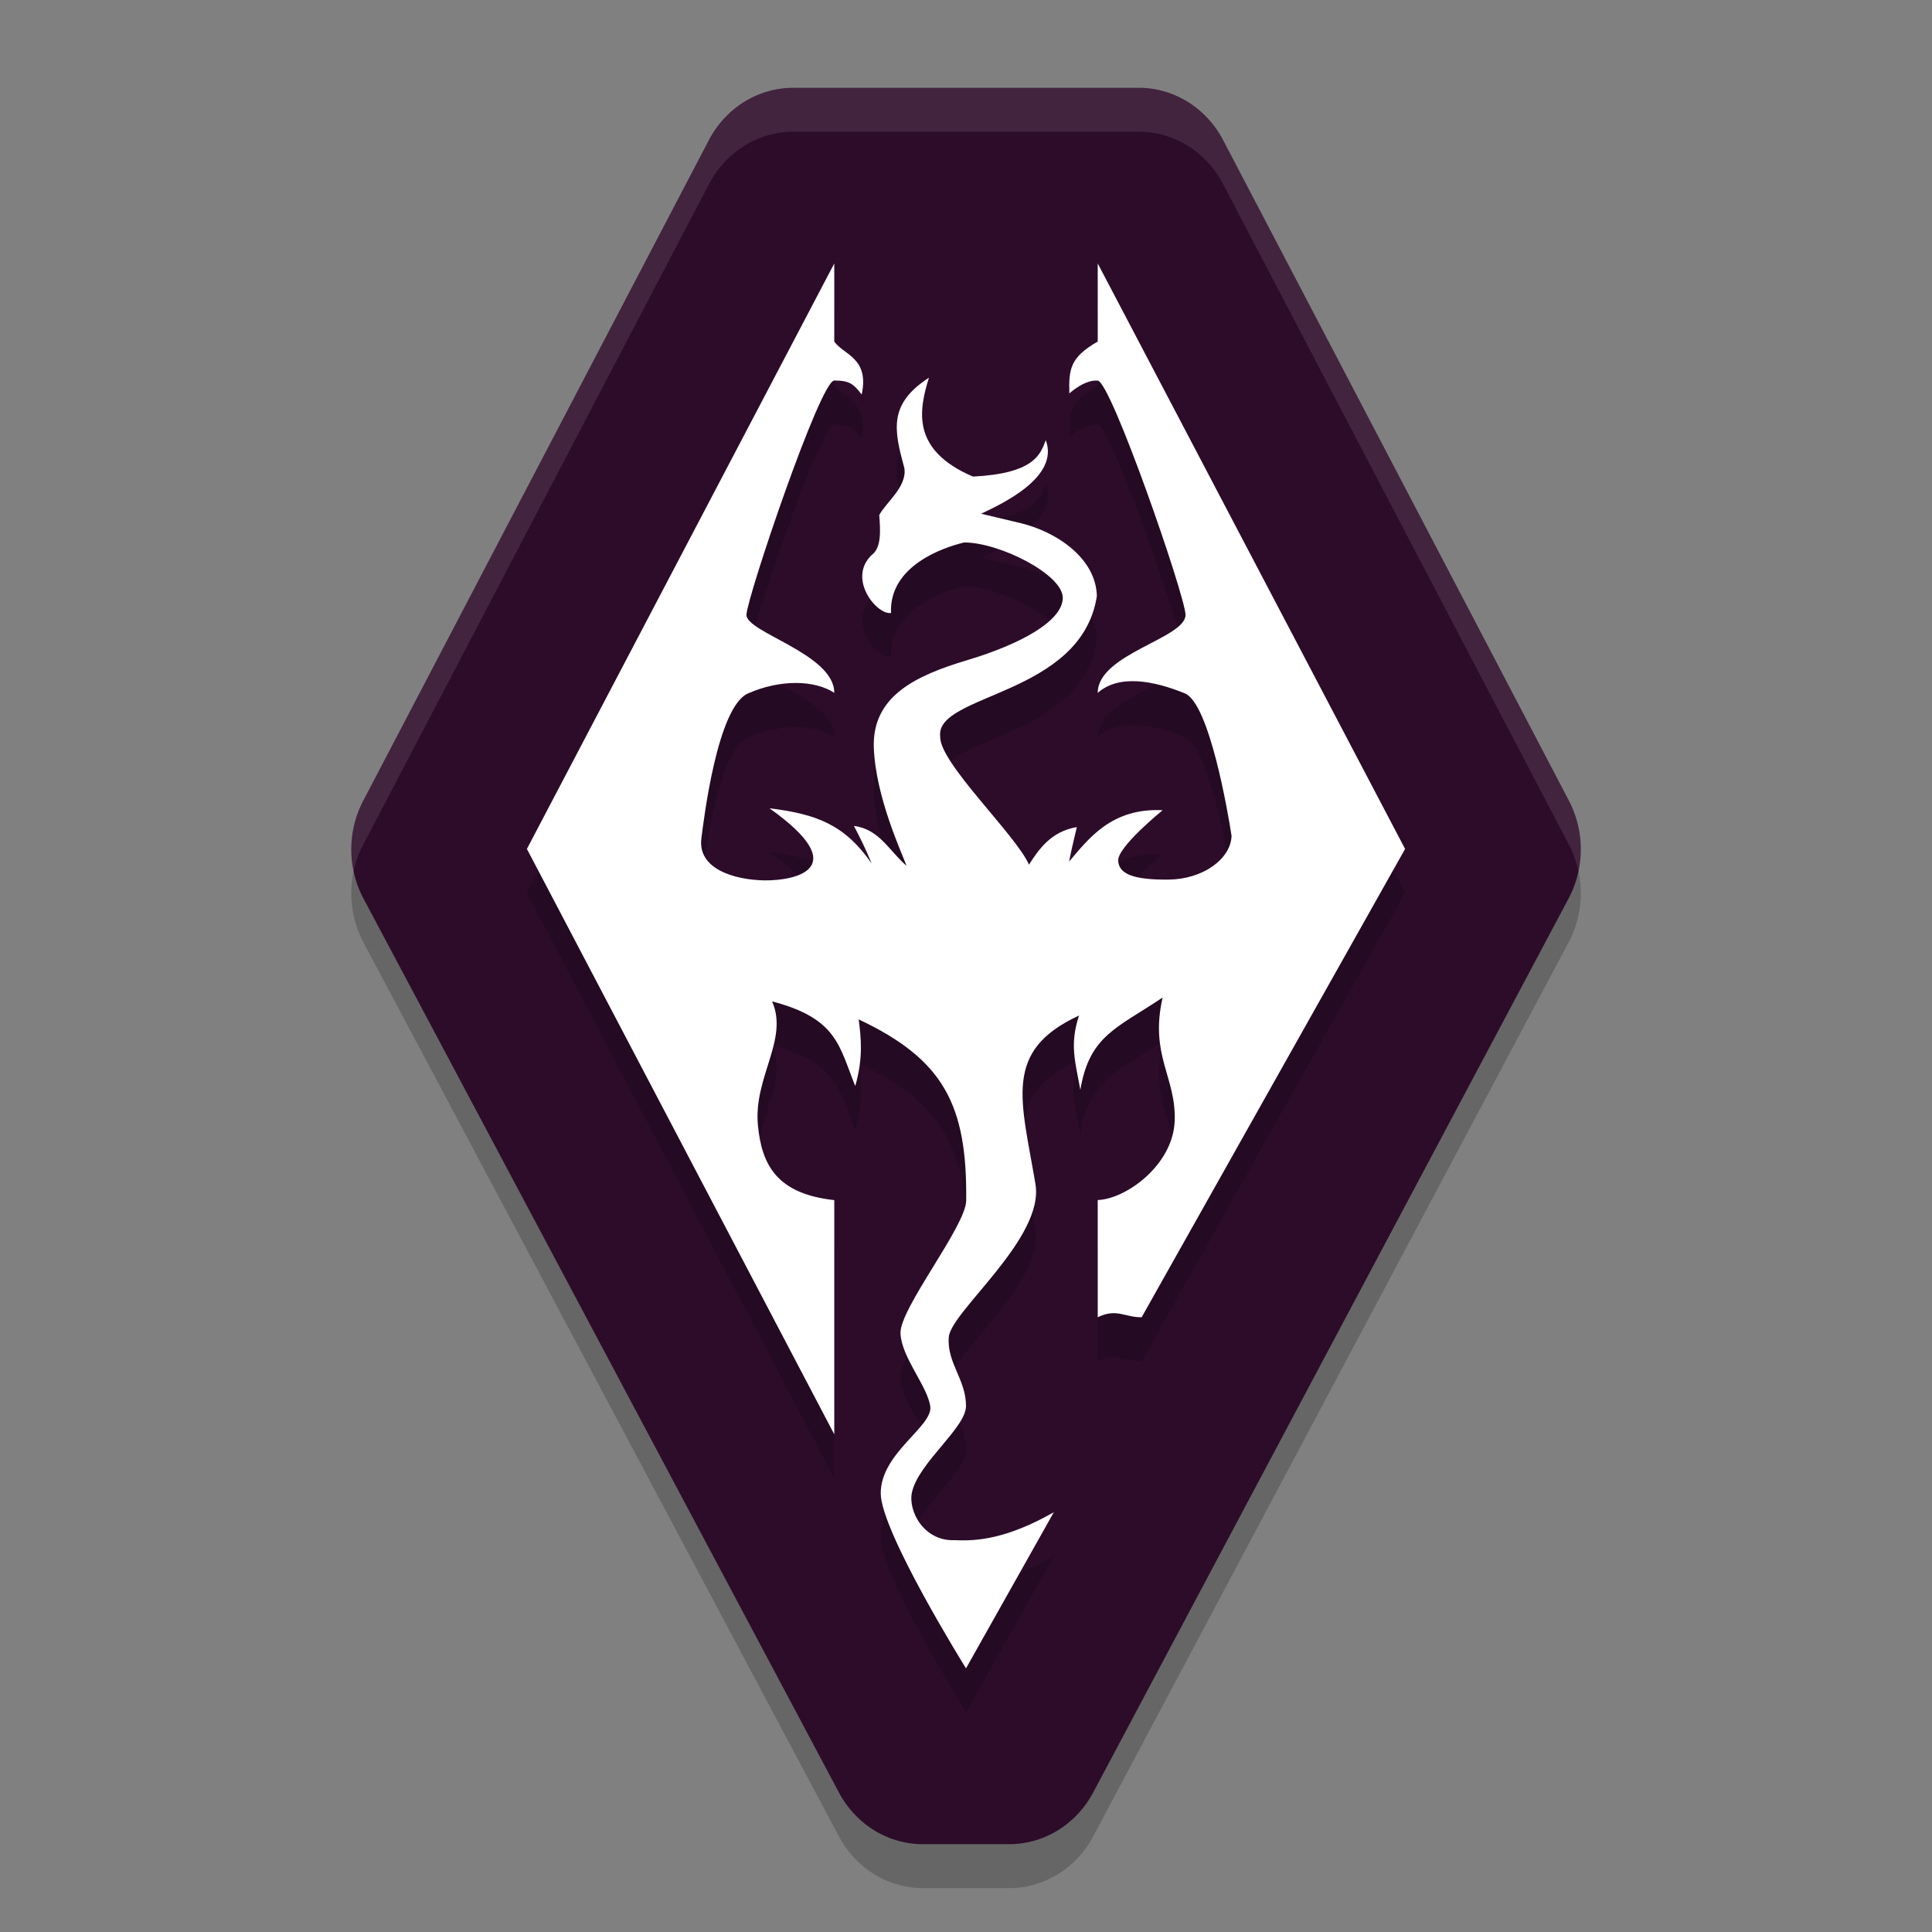 <svg xmlns="http://www.w3.org/2000/svg" width="22" height="22" version="1.1">
 <rect width="100%" height="100%" fill="#808080" stroke="none"/>
 <path style="opacity:0.2" d="M 9.032,1.5 A 1.095,1.149 0 0 0 8.072,2.096 L 4.135,9.62 a 1.095,1.149 0 0 0 0.004,1.112 L 9.552,20.91 A 1.095,1.149 0 0 0 10.508,21.5 h 0.984 a 1.095,1.149 0 0 0 0.957,-0.59 l 5.413,-10.179 a 1.095,1.149 0 0 0 0.004,-1.112 L 13.928,2.096 A 1.095,1.149 0 0 0 12.968,1.5 Z"/>
 <path style="fill:#2d0c2a" d="M 9.032,1 A 1.095,1.149 0 0 0 8.072,1.596 L 4.135,9.12 a 1.095,1.149 0 0 0 0.004,1.112 L 9.552,20.41 A 1.095,1.149 0 0 0 10.508,21 h 0.984 a 1.095,1.149 0 0 0 0.957,-0.59 l 5.413,-10.179 a 1.095,1.149 0 0 0 0.004,-1.112 L 13.928,1.596 A 1.095,1.149 0 0 0 12.968,1 Z"/>
 <path style="opacity:0.2" d="m 9.5,3.5 -3.5,6.667 3.5,6.667 v -2.667 c -0.643,-0.071 -0.827,-0.388 -0.87,-0.858 -0.049,-0.544 0.353,-0.971 0.162,-1.405 0.743,0.195 0.761,0.505 0.947,0.964 0.092,-0.32 0.066,-0.553 0.039,-0.759 0.964,0.455 1.237,0.969 1.224,2.064 -0.004,0.293 -0.763,1.234 -0.748,1.513 0.015,0.279 0.305,0.595 0.339,0.829 0.033,0.23 -0.564,0.53 -0.564,0.99 0,0.436 0.971,1.994 0.971,1.994 l 1,-1.778 c -0.531,0.302 -0.874,0.331 -1.123,0.318 -0.356,0.018 -0.54,-0.332 -0.492,-0.546 0.076,-0.339 0.615,-0.732 0.615,-0.983 0,-0.3 -0.22,-0.492 -0.196,-0.784 0.025,-0.292 1.09,-1.124 0.987,-1.741 -0.162,-0.963 -0.375,-1.517 0.496,-1.92 -0.109,0.331 -0.043,0.524 0.015,0.846 0.104,-0.619 0.415,-0.701 0.937,-1.051 -0.151,0.661 0.158,0.91 0.137,1.409 -0.02,0.499 -0.554,0.886 -0.876,0.897 V 15.5 c 0.215,-0.105 0.302,1.55e-4 0.5,0 l 3,-5.333 -3.5,-6.667 V 4.389 c -0.307,0.178 -0.332,0.303 -0.323,0.591 0,0 0.171,-0.159 0.323,-0.146 0.152,0.013 0.995,2.449 1,2.667 -7e-6,0.27 -1,0.444 -1,0.889 0.24,-0.213 0.634,-0.141 0.993,0.006 0.279,0.115 0.492,1.366 0.531,1.623 -0.01,0.262 -0.324,0.493 -0.717,0.497 -0.393,0.004 -0.569,-0.061 -0.574,-0.218 -0.005,-0.157 0.506,-0.572 0.506,-0.572 -0.585,-0.029 -0.847,0.33 -1.065,0.585 0.029,-0.153 0.059,-0.262 0.088,-0.393 -0.298,0.051 -0.436,0.259 -0.545,0.428 C 11.569,10.006 10.692,9.183 10.706,8.885 10.652,8.396 12.314,8.426 12.49,7.288 12.481,6.856 12.029,6.553 11.614,6.455 11.28,6.376 11.172,6.35 11.172,6.35 11.396,6.243 12.069,5.937 11.908,5.512 11.847,5.68 11.77,5.892 11.079,5.927 10.372,5.624 10.464,5.17 10.578,4.801 c -0.466,0.302 -0.397,0.597 -0.28,1.03 0.033,0.214 -0.214,0.393 -0.286,0.535 0.014,0.179 0.026,0.373 -0.087,0.455 -0.28,0.271 0.062,0.685 0.221,0.659 -0.022,-0.536 0.59,-0.745 0.834,-0.803 0.402,-4.5e-6 1.127,0.366 1.122,0.633 -0.005,0.266 -0.489,0.528 -1.087,0.707 -0.599,0.179 -1.08,0.414 -1.065,0.99 0.019,0.563 0.316,1.198 0.373,1.352 -0.2,-0.171 -0.31,-0.417 -0.599,-0.454 0.069,0.131 0.14,0.276 0.201,0.428 -0.303,-0.435 -0.616,-0.562 -1.163,-0.628 0.963,0.683 0.298,0.826 -0.059,0.82 -0.34,-0.005 -0.762,-0.129 -0.717,-0.48 0.027,-0.211 0.181,-1.495 0.531,-1.648 0.369,-0.162 0.757,-0.153 0.982,-0.007 0,-0.444 -1.007,-0.687 -1,-0.889 0.007,-0.201 0.84,-2.667 1,-2.667 0.16,0 0.216,0.03 0.312,0.16 0.091,-0.421 -0.21,-0.453 -0.312,-0.604 5e-6,-0.105 0,-0.889 0,-0.889 z"/>
 <path style="fill:#ffffff" d="M 9.5,3 6,9.667 9.5,16.333 v -2.667 c -0.643,-0.071 -0.827,-0.388 -0.87,-0.858 -0.049,-0.544 0.353,-0.971 0.162,-1.405 0.743,0.195 0.761,0.505 0.947,0.964 0.092,-0.32 0.066,-0.553 0.039,-0.759 0.964,0.455 1.237,0.969 1.224,2.064 -0.004,0.293 -0.763,1.234 -0.748,1.513 0.015,0.279 0.305,0.595 0.339,0.829 0.033,0.23 -0.564,0.53 -0.564,0.99 0,0.436 0.971,1.994 0.971,1.994 l 1,-1.778 c -0.531,0.302 -0.874,0.331 -1.123,0.318 -0.356,0.018 -0.54,-0.332 -0.492,-0.546 0.076,-0.339 0.615,-0.732 0.615,-0.983 0,-0.3 -0.22,-0.492 -0.196,-0.784 0.025,-0.292 1.09,-1.124 0.987,-1.741 -0.162,-0.963 -0.375,-1.517 0.496,-1.92 -0.109,0.331 -0.043,0.524 0.015,0.846 0.104,-0.619 0.415,-0.701 0.937,-1.051 -0.151,0.661 0.158,0.91 0.137,1.409 -0.02,0.499 -0.554,0.886 -0.876,0.897 V 15 c 0.215,-0.105 0.302,1.55e-4 0.5,0 l 3,-5.333 -3.5,-6.667 v 0.889 c -0.307,0.178 -0.332,0.303 -0.323,0.591 0,0 0.171,-0.159 0.323,-0.146 0.152,0.013 0.995,2.449 1,2.667 -7e-6,0.27 -1,0.444 -1,0.889 0.24,-0.213 0.634,-0.141 0.993,0.006 0.279,0.115 0.492,1.366 0.531,1.623 -0.01,0.262 -0.324,0.493 -0.717,0.497 -0.393,0.004 -0.569,-0.061 -0.574,-0.218 -0.005,-0.157 0.506,-0.572 0.506,-0.572 -0.585,-0.029 -0.847,0.33 -1.065,0.585 0.029,-0.153 0.059,-0.262 0.088,-0.393 C 11.964,9.469 11.826,9.677 11.717,9.846 11.569,9.506 10.692,8.683 10.706,8.385 10.652,7.896 12.314,7.926 12.49,6.788 12.481,6.356 12.029,6.053 11.614,5.955 11.28,5.876 11.172,5.85 11.172,5.85 11.396,5.743 12.069,5.437 11.908,5.012 11.847,5.18 11.77,5.392 11.079,5.427 10.372,5.124 10.464,4.67 10.578,4.301 c -0.466,0.302 -0.397,0.597 -0.28,1.03 0.033,0.214 -0.214,0.393 -0.286,0.535 0.014,0.179 0.026,0.373 -0.087,0.455 -0.28,0.271 0.062,0.685 0.221,0.659 -0.022,-0.536 0.59,-0.745 0.834,-0.803 0.402,-4.5e-6 1.127,0.366 1.122,0.633 -0.005,0.266 -0.489,0.528 -1.087,0.707 C 10.416,7.696 9.935,7.931 9.95,8.507 9.969,9.07 10.266,9.705 10.323,9.859 10.124,9.688 10.014,9.442 9.724,9.405 9.793,9.536 9.864,9.681 9.926,9.833 9.623,9.397 9.31,9.271 8.762,9.204 9.725,9.888 9.06,10.03 8.703,10.025 8.364,10.019 7.941,9.896 7.987,9.545 8.014,9.333 8.168,8.05 8.518,7.896 8.887,7.734 9.275,7.743 9.5,7.889 c 0,-0.444 -1.007,-0.687 -1,-0.889 0.007,-0.201 0.84,-2.667 1,-2.667 0.16,0 0.216,0.03 0.312,0.16 0.091,-0.421 -0.21,-0.453 -0.312,-0.604 5e-6,-0.105 0,-0.889 0,-0.889 z"/>
 <path style="opacity:0.1;fill:#ffffff" d="M 9.032,1 A 1.095,1.149 0 0 0 8.072,1.597 l -3.938,7.523 A 1.095,1.149 0 0 0 4.027,9.922 1.095,1.149 0 0 1 4.135,9.62 l 3.938,-7.523 A 1.095,1.149 0 0 1 9.032,1.5 h 3.936 a 1.095,1.149 0 0 1 0.96,0.597 l 3.938,7.523 a 1.095,1.149 0 0 1 0.108,0.304 1.095,1.149 0 0 0 -0.108,-0.804 l -3.938,-7.523 A 1.095,1.149 0 0 0 12.968,1 Z"/>
</svg>
